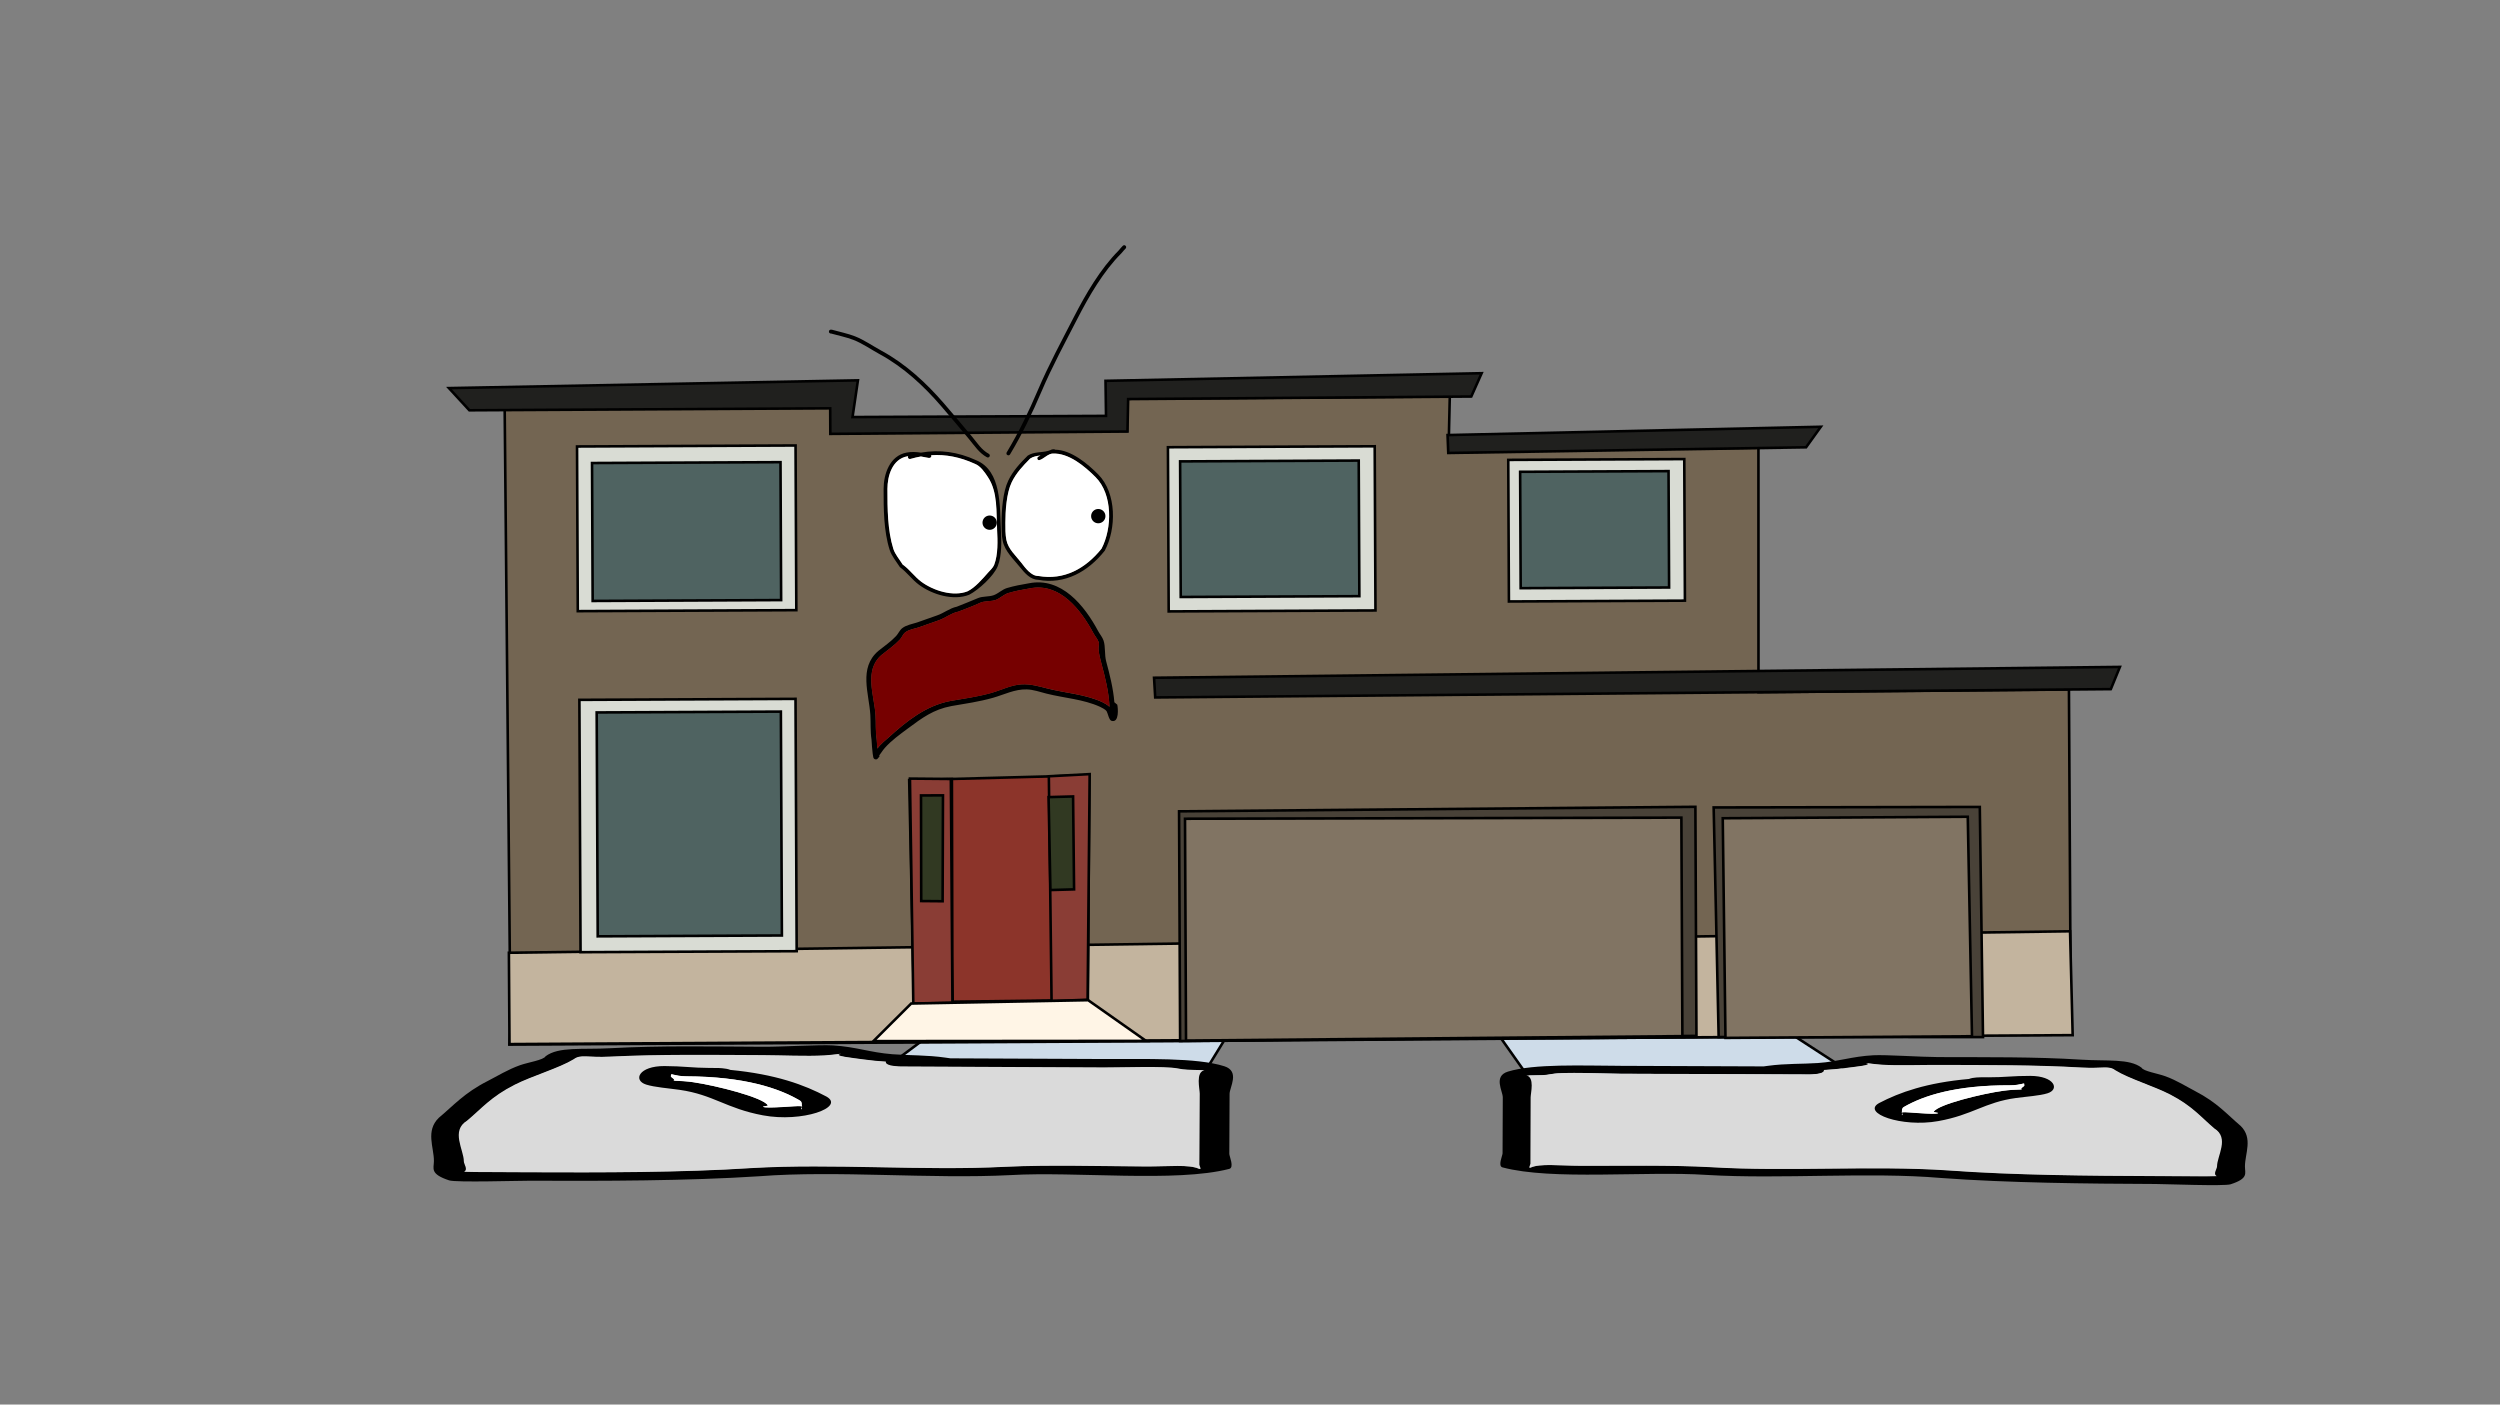 <svg version="1.1" xmlns="http://www.w3.org/2000/svg" xmlns:xlink="http://www.w3.org/1999/xlink" width="959.459" height="539.039" viewBox="0,0,959.459,539.039"><rect x="0" y="0" width="959.459" height="539.039" fill="#808080" stroke="none"/><g transform="translate(159.73,89.52)"><g data-paper-data="{&quot;isPaintingLayer&quot;:true}" fill-rule="nonzero" stroke-linejoin="miter" stroke-miterlimit="10" stroke-dasharray="" stroke-dashoffset="0" style="mix-blend-mode: normal"><g stroke-width="1"><path d="M181.773,319.106l86.084,-64.087l58.744,27.884l-22.595,36.757z" data-paper-data="{&quot;index&quot;:null}" fill="#cedce9" stroke="#000000" stroke-linecap="round"/><path d="M171.649,317.144c-3.677,-0.532 -12.43,-1.376 -8.589,-2.189c-2.099,0.257 -4.9,0.569 -6.39,0.65c-7.058,0.382 -16.199,-0.073 -23.48,-0.106c-19.974,-0.09 -39.365,-0.398 -58.704,0.557c-8.74,0.432 -11.135,-1.034 -13.828,0.989c-5.55,3.39 -15.977,6.391 -22.681,9.799c-9.087,4.619 -12.623,9.102 -18.202,13.749c-6.307,3.82 -1.217,11.231 -1.236,15.514c-0.005,1.146 1.75,3.195 0.061,4.032c1.675,0.05 3.293,0.096 4.323,0.101c6.848,0.031 13.697,0.062 20.545,0.093c27.242,0.123 58.894,0.1 85.343,-1.633c31.403,-1.834 65.416,1.154 97.071,-0.477c17.335,-0.811 36.224,-0.197 53.869,-0.111c8.952,0.044 16.621,-0.874 20.541,0.916c1.03,0.47 0.005,-1.097 0.007,-1.645c0.006,-1.371 0.012,-2.742 0.019,-4.113c0.035,-7.677 0.07,-15.354 0.104,-23.031c0.008,-1.815 -1.66,-8.316 1.855,-9.002c-0.659,-0.014 -1.404,-0.035 -1.814,-0.046c-3.632,-0.091 -5.661,-0.044 -8.493,-0.623c-4.916,-1.006 -21.52,-0.335 -28.191,-0.365c-25.926,-0.117 -51.852,-0.235 -77.778,-0.352c0,0 -5.87,-0.027 -5.863,-1.672c0,-0.068 0.01,-0.132 0.03,-0.194c-2.805,-0.179 -5.639,-0.423 -8.52,-0.84zM263.795,316.913c15.65,0.071 35.656,-0.62 46.329,2.764c6.116,1.939 2.051,8.049 2.039,10.616c-0.035,7.677 -0.07,15.354 -0.104,23.031c-0.004,0.877 1.998,5.234 -0.026,5.758c-20.446,5.285 -58.918,0.917 -83.863,2.379c-30.953,1.594 -66.576,-1.872 -96.526,0.445c-27.26,1.786 -60.093,1.846 -88.191,1.718c-4.03,-0.018 -28.205,0.728 -30.818,-0.14c-7.492,-2.487 -5.85,-4.526 -5.836,-7.429c0.024,-5.252 -3.27,-11.527 1.844,-16.552c5.718,-4.763 9.735,-9.549 18.841,-14.178c3.673,-1.867 7.643,-4.369 12.387,-6.049c3.104,-1.099 9.034,-1.977 9.78,-3.421c5.039,-3.787 14.109,-2.498 24.85,-3.089c19.121,-1.053 38.901,-0.646 58.704,-0.557c7.303,0.033 21.577,-0.844 26.728,-0.528c8.966,0.551 14.156,2.718 22.846,3.394c6.376,0.496 13.099,0.25 20.54,1.327c0.565,0.082 1.13,0.164 1.695,0.245c19.594,0.089 39.188,0.177 58.782,0.266z" data-paper-data="{&quot;index&quot;:null}" fill="#000000" stroke="none" stroke-linecap="butt"/><path d="M180.251,317.906c-0.019,0.062 -0.029,0.127 -0.029,0.194c-0.007,1.645 5.891,1.675 5.891,1.675c25.926,0.117 51.99,0.268 77.916,0.386c6.671,0.03 23.29,-0.633 28.206,0.373c2.832,0.58 4.866,0.535 8.497,0.626c0.41,0.01 1.156,0.032 1.815,0.046c-3.515,0.687 -1.829,7.203 -1.837,9.018c-0.035,7.677 -0.082,15.4 -0.117,23.077c-0.006,1.371 -0.022,2.748 -0.029,4.119c-0.002,0.548 1.018,2.118 -0.012,1.648c-3.92,-1.79 -11.597,-0.868 -20.548,-0.912c-17.645,-0.086 -36.588,-0.682 -53.923,0.129c-31.655,1.631 -65.979,-1.343 -97.382,0.491c-26.45,1.733 -58.23,1.727 -85.472,1.604c-6.848,-0.031 -13.709,-0.067 -20.557,-0.098c-1.03,-0.005 -2.65,-0.052 -4.325,-0.102c1.689,-0.836 -0.077,-2.891 -0.072,-4.037c0.019,-4.283 -5.098,-11.723 1.209,-15.543c5.579,-4.647 9.127,-9.162 18.214,-13.781c6.705,-3.408 17.176,-6.433 22.726,-9.823c2.692,-2.023 5.106,-0.564 13.846,-0.995c19.339,-0.955 38.856,-0.67 58.83,-0.579c7.28,0.033 16.504,0.485 23.562,0.103c1.49,-0.081 4.314,-0.393 6.413,-0.65c-3.841,0.813 4.946,1.658 8.623,2.19c2.882,0.417 5.749,0.663 8.555,0.843z" data-paper-data="{&quot;noHover&quot;:false,&quot;origItem&quot;:[&quot;Path&quot;,{&quot;applyMatrix&quot;:true,&quot;segments&quot;:[[[579.60736,595.76373],[0.95609,-0.20262],[0.00646,0.07548]],[[579.61718,596],[0,-0.08208],[0,2]],[[577.61718,598],[0,0],[-8.83333,0]],[[551.11718,598],[8.83333,0],[-2.27308,0]],[[541.51161,598.28885],[1.67648,-1.19621],[-0.96568,0.68904]],[[538.61718,599],[1.23739,-0.09027],[-0.13966,0.01019]],[[537.99901,599.04541],[0.22447,-0.0134],[1.19653,0.85421]],[[538.61718,610],[0,-2.20646],[0,9.33333]],[[538.61718,638],[0,-9.33333],[0,1.66667]],[[538.61718,643],[0,-1.66667],[0,0.66667]],[[538.61718,645],[-0.35177,0.56631],[1.33831,-2.15456]],[[545.61718,644],[-3.04994,0.00386],[6.01206,-0.00761]],[[563.97058,644.43107],[-5.90478,-1.08158],[10.78253,2.15651]],[[597.04254,645.54479],[-10.6965,-2.40266],[9.00888,2.25222]],[[626.11718,648],[-9.28168,0],[2.33333,0]],[[633.11718,648],[-2.33333,0],[0.35109,0]],[[634.59021,647.90091],[-0.5707,0.05184],[-0.57412,-1.02596]],[[634.61718,643],[0,1.39387],[0,-5.20707]],[[634.21982,624.13246],[2.14282,4.67827],[-1.8936,-5.6808]],[[628.03948,607.31672],[3.08887,5.66543],[-2.2791,-4.1802]],[[620.32688,595.27881],[1.8857,4.15235],[-0.91417,-2.47477]],[[615.61718,594],[2.9771,0.57275],[-6.58756,-1.26734]],[[595.61718,593],[6.8054,0],[-2.48058,0]],[[587.61718,593],[2.40395,0.50364],[-0.50743,-0.10631]],[[585.44122,592.1748],[0.71481,0.32365],[1.30749,1.01011]],[[582.51161,594.78885],[1.25365,-0.62682],[-0.98239,0.4912]]],&quot;closed&quot;:true}],&quot;index&quot;:null}" fill="#dadada" stroke="none" stroke-linecap="butt"/><path d="M97.933,323.565c-0.003,0.556 2.018,1.239 1.007,1.675c2.579,0.086 5.174,0.26 7.478,0.594c8.883,1.286 26.943,5.906 28.634,8.914c0.138,0.245 -2.376,0.274 -1.951,0.492c1.413,0.727 12.961,-0.473 14.288,-0.262c0.3,0.048 0.448,0.12 0.506,0.208c-0.061,-0.273 -0.116,-0.537 -0.115,-0.702c0.003,-0.583 0.088,-1.21 -0.84,-1.736c-7.883,-4.63 -20.778,-9.055 -43.137,-9.157c0,0 -2.639,-0.012 -4.376,-0.516c-0.58,-0.095 -1.03,-0.206 -1.332,-0.334c-0.079,0.313 -0.162,0.633 -0.163,0.823zM147.772,336.129c0.399,0.339 0.283,-0.221 0.153,-0.806c-0.029,0.254 -0.426,0.575 -0.153,0.806zM157.447,331.324c7.281,4.124 -9.32,10.027 -24.361,7.206c-14.192,-2.661 -18.978,-7.903 -31.932,-9.778c-4.376,-0.633 -9.622,-0.992 -12.889,-2.028c-5.177,-1.641 -2.854,-7.155 7.06,-7.111c7.138,0.032 10.652,0.697 17.297,0.727l2.935,0.013c0,0 3.369,0.015 4.999,0.738c17.381,1.669 28.52,5.761 36.89,10.232z" data-paper-data="{&quot;index&quot;:null}" fill="#000000" stroke="none" stroke-linecap="butt"/><path d="M97.878,322.685c0.302,0.129 0.752,0.239 1.332,0.334c1.737,0.504 4.387,0.512 4.387,0.512c22.359,0.101 35.719,4.626 43.602,9.255c0.928,0.525 0.817,1.164 0.814,1.747c-0.001,0.166 0.044,0.433 0.104,0.706c-0.059,-0.088 -0.204,-0.161 -0.505,-0.209c-1.327,-0.21 -12.975,1.01 -14.388,0.283c-0.425,-0.218 1.811,-0.393 1.673,-0.638c-1.691,-3.008 -19.839,-7.606 -28.722,-8.891c-2.304,-0.334 -4.913,-0.501 -7.493,-0.587c1.011,-0.436 -0.986,-1.129 -0.983,-1.685c0.001,-0.191 0.097,-0.514 0.176,-0.828z" data-paper-data="{&quot;noHover&quot;:false,&quot;origItem&quot;:[&quot;Path&quot;,{&quot;applyMatrix&quot;:true,&quot;segments&quot;:[[[607.563,601.99816],[0.02649,0.38155],[-0.10299,0.15484]],[[607.10872,602.39727],[0.1976,-0.11227],[-0.59254,0.60273]],[[605.61718,603],[0,0],[-7.618,0]],[[590.90604,613.89443],[2.69308,-5.58508],[-0.31682,0.63364]],[[590.61718,616],[0,-0.70843],[0,0.20156]],[[590.57685,616.85325],[0.02106,-0.33136],[0.02013,-0.10671]],[[590.74964,616.60263],[-0.10238,0.05628],[0.45234,-0.24865]],[[595.61718,617],[-0.48256,0.87548],[0.14503,-0.26312]],[[594.95308,616.3906],[-0.04725,0.29671],[0.58086,-3.64773]],[[604.72276,605.71115],[-3.02833,1.51416],[0.78545,-0.39273]],[[607.27135,605.03032],[-0.87898,0.0905],[-0.34365,-0.53523]],[[607.61718,603],[0,0.6759],[0,-0.23192]]],&quot;closed&quot;:true}],&quot;index&quot;:null}" fill="#ffffff" stroke="none" stroke-linecap="butt"/></g><g stroke-width="1"><path d="M434.17,334.175l-24.914,-35.227l56.827,-31.607l90.03,58.414z" data-paper-data="{&quot;index&quot;:null}" fill="#cedce9" stroke="#000000" stroke-linecap="round"/><path d="M548.275,320.477c-2.693,0.366 -5.34,0.572 -7.96,0.717c0.018,0.058 0.026,0.118 0.026,0.181c-0.006,1.536 -5.486,1.514 -5.486,1.514c-24.201,-0.096 -48.402,-0.192 -72.603,-0.288c-6.228,-0.025 -21.721,-0.783 -26.317,0.117c-2.648,0.519 -4.542,0.459 -7.932,0.515c-0.383,0.006 -1.079,0.02 -1.694,0.028c3.276,0.669 1.667,6.724 1.66,8.418c-0.028,7.166 -0.057,14.332 -0.085,21.499c-0.005,1.28 -0.01,2.559 -0.015,3.839c-0.002,0.512 -0.972,1.967 -0.006,1.536c3.673,-1.64 10.825,-0.722 19.181,-0.692c16.471,0.06 34.108,-0.364 50.282,0.531c29.534,1.773 61.306,-0.746 90.604,1.215c24.675,1.827 54.22,2.1 79.649,2.201c6.393,0.025 12.785,0.051 19.178,0.076c0.962,0.004 2.472,-0.027 4.036,-0.06c-1.57,-0.794 0.085,-2.692 0.089,-3.763c0.016,-3.998 4.825,-10.876 -1.031,-14.491c-5.171,-4.382 -8.436,-8.595 -16.881,-12.978c-6.231,-3.234 -15.94,-6.118 -21.094,-9.327c-2.497,-1.91 -4.745,-0.561 -12.899,-1.033c-18.044,-1.045 -36.146,-0.911 -54.791,-0.985c-6.796,-0.027 -15.333,0.326 -21.918,-0.087c-1.39,-0.087 -4.002,-0.401 -5.959,-0.657c3.579,0.79 -4.598,1.508 -8.034,1.975zM462.266,319.53c18.29,0.073 36.581,0.145 54.871,0.218c0.528,-0.072 1.056,-0.144 1.584,-0.216c6.954,-0.946 13.227,-0.663 19.183,-1.076c8.116,-0.562 12.978,-2.543 21.351,-2.986c4.81,-0.254 18.127,0.678 24.944,0.705c18.485,0.073 36.952,-0.149 54.791,0.985c10.022,0.638 18.498,-0.494 23.171,3.081c0.686,1.354 6.213,2.22 9.102,3.271c4.415,1.606 8.101,3.973 11.515,5.745c8.463,4.393 12.175,8.892 17.474,13.383c4.733,4.731 1.609,10.562 1.59,15.464c-0.011,2.71 1.506,4.626 -5.507,6.889c-2.445,0.789 -25.005,-0.099 -28.767,-0.114c-26.229,-0.104 -56.875,-0.42 -82.306,-2.304c-27.937,-2.4 -61.216,0.553 -90.096,-1.181c-23.272,-1.562 -59.218,2.21 -78.26,-2.886c-1.885,-0.504 0.018,-4.556 0.021,-5.375c0.028,-7.166 0.057,-14.332 0.085,-21.499c0.01,-2.396 -3.736,-8.131 1.988,-9.893c9.989,-3.074 28.657,-2.271 43.266,-2.213z" data-paper-data="{&quot;index&quot;:null}" fill="#000000" stroke="none" stroke-linecap="butt"/><path d="M540.24,321.12c2.62,-0.145 5.299,-0.352 7.992,-0.719c3.437,-0.468 11.646,-1.186 8.067,-1.976c1.957,0.256 4.591,0.57 5.981,0.657c6.585,0.413 15.198,0.064 21.994,0.091c18.645,0.074 36.864,-0.037 54.909,1.007c8.155,0.472 10.419,-0.871 12.916,1.039c5.154,3.209 14.903,6.115 21.135,9.35c8.445,4.384 11.722,8.625 16.892,13.008c5.857,3.615 1.021,10.519 1.005,14.517c-0.004,1.07 -1.669,2.974 -0.099,3.768c-1.564,0.034 -3.076,0.065 -4.038,0.061c-6.393,-0.025 -12.797,-0.046 -19.189,-0.071c-25.429,-0.101 -55.094,-0.348 -79.769,-2.175c-29.298,-1.961 -61.36,0.542 -90.895,-1.231c-16.174,-0.895 -33.86,-0.489 -50.332,-0.548c-8.356,-0.03 -15.514,-0.951 -19.188,0.688c-0.965,0.431 -0,-1.026 0.002,-1.538c0.005,-1.28 0.001,-2.566 0.006,-3.845c0.028,-7.166 0.046,-14.375 0.074,-21.541c0.007,-1.694 1.632,-7.763 -1.643,-8.432c0.615,-0.008 1.312,-0.022 1.694,-0.029c3.39,-0.056 5.289,0.001 7.936,-0.517c4.597,-0.9 20.104,-0.149 26.331,-0.124c24.201,0.096 48.531,0.162 72.732,0.258c0,0 5.506,0.019 5.512,-1.516c0,-0.063 -0.008,-0.124 -0.026,-0.182z" data-paper-data="{&quot;noHover&quot;:false,&quot;origItem&quot;:[&quot;Path&quot;,{&quot;applyMatrix&quot;:true,&quot;segments&quot;:[[[579.60736,595.76373],[0.95609,-0.20262],[0.00646,0.07548]],[[579.61718,596],[0,-0.08208],[0,2]],[[577.61718,598],[0,0],[-8.83333,0]],[[551.11718,598],[8.83333,0],[-2.27308,0]],[[541.51161,598.28885],[1.67648,-1.19621],[-0.96568,0.68904]],[[538.61718,599],[1.23739,-0.09027],[-0.13966,0.01019]],[[537.99901,599.04541],[0.22447,-0.0134],[1.19653,0.85421]],[[538.61718,610],[0,-2.20646],[0,9.33333]],[[538.61718,638],[0,-9.33333],[0,1.66667]],[[538.61718,643],[0,-1.66667],[0,0.66667]],[[538.61718,645],[-0.35177,0.56631],[1.33831,-2.15456]],[[545.61718,644],[-3.04994,0.00386],[6.01206,-0.00761]],[[563.97058,644.43107],[-5.90478,-1.08158],[10.78253,2.15651]],[[597.04254,645.54479],[-10.6965,-2.40266],[9.00888,2.25222]],[[626.11718,648],[-9.28168,0],[2.33333,0]],[[633.11718,648],[-2.33333,0],[0.35109,0]],[[634.59021,647.90091],[-0.5707,0.05184],[-0.57412,-1.02596]],[[634.61718,643],[0,1.39387],[0,-5.20707]],[[634.21982,624.13246],[2.14282,4.67827],[-1.8936,-5.6808]],[[628.03948,607.31672],[3.08887,5.66543],[-2.2791,-4.1802]],[[620.32688,595.27881],[1.8857,4.15235],[-0.91417,-2.47477]],[[615.61718,594],[2.9771,0.57275],[-6.58756,-1.26734]],[[595.61718,593],[6.8054,0],[-2.48058,0]],[[587.61718,593],[2.40395,0.50364],[-0.50743,-0.10631]],[[585.44122,592.1748],[0.71481,0.32365],[1.30749,1.01011]],[[582.51161,594.78885],[1.25365,-0.62682],[-0.98239,0.4912]]],&quot;closed&quot;:true}],&quot;index&quot;:null}" fill="#dadada" stroke="none" stroke-linecap="butt"/><path d="M617.033,327.055c0.001,-0.178 -0.074,-0.477 -0.145,-0.77c-0.283,0.118 -0.704,0.217 -1.246,0.301c-1.625,0.456 -4.088,0.447 -4.088,0.447c-20.871,-0.083 -32.942,3.946 -40.338,8.205c-0.87,0.483 -0.796,1.07 -0.798,1.614c-0.001,0.155 -0.054,0.401 -0.113,0.655c0.056,-0.082 0.194,-0.148 0.474,-0.191c1.24,-0.186 12.01,1.025 13.334,0.358c0.398,-0.2 -1.948,-0.248 -1.818,-0.475c1.603,-2.794 18.497,-6.964 26.799,-8.093c2.153,-0.293 4.576,-0.435 6.984,-0.495c-0.94,-0.415 0.952,-1.036 0.954,-1.555zM570.275,337.633c-0.126,0.545 -0.239,1.067 0.136,0.754c0.256,-0.214 -0.111,-0.517 -0.136,-0.754zM561.419,333.826c7.848,-4.106 18.278,-7.837 34.515,-9.258c1.527,-0.662 4.672,-0.649 4.672,-0.649l2.74,0.011c6.204,0.025 9.488,-0.568 16.152,-0.542c9.254,0.037 11.379,5.202 6.534,6.693c-3.057,0.941 -7.957,1.234 -12.047,1.791c-12.107,1.647 -16.615,6.502 -29.883,8.873c-14.062,2.514 -29.51,-3.128 -22.682,-6.919z" data-paper-data="{&quot;index&quot;:null}" fill="#000000" stroke="none" stroke-linecap="butt"/><path d="M617.091,326.235c0.072,0.293 0.159,0.596 0.158,0.774c-0.002,0.519 -1.871,1.15 -0.931,1.565c-2.408,0.06 -4.845,0.196 -6.998,0.489c-8.302,1.13 -25.278,5.277 -26.88,8.072c-0.13,0.227 1.955,0.409 1.557,0.609c-1.325,0.667 -12.188,-0.565 -13.428,-0.379c-0.281,0.042 -0.417,0.109 -0.473,0.191c0.059,-0.254 0.102,-0.504 0.103,-0.658c0.002,-0.544 -0.096,-1.141 0.774,-1.624c7.395,-4.259 19.902,-8.376 40.773,-8.293c0,0 2.474,0.013 4.099,-0.443c0.542,-0.084 0.963,-0.184 1.246,-0.301z" data-paper-data="{&quot;noHover&quot;:false,&quot;origItem&quot;:[&quot;Path&quot;,{&quot;applyMatrix&quot;:true,&quot;segments&quot;:[[[607.563,601.99816],[0.02649,0.38155],[-0.10299,0.15484]],[[607.10872,602.39727],[0.1976,-0.11227],[-0.59254,0.60273]],[[605.61718,603],[0,0],[-7.618,0]],[[590.90604,613.89443],[2.69308,-5.58508],[-0.31682,0.63364]],[[590.61718,616],[0,-0.70843],[0,0.20156]],[[590.57685,616.85325],[0.02106,-0.33136],[0.02013,-0.10671]],[[590.74964,616.60263],[-0.10238,0.05628],[0.45234,-0.24865]],[[595.61718,617],[-0.48256,0.87548],[0.14503,-0.26312]],[[594.95308,616.3906],[-0.04725,0.29671],[0.58086,-3.64773]],[[604.72276,605.71115],[-3.02833,1.51416],[0.78545,-0.39273]],[[607.27135,605.03032],[-0.87898,0.0905],[-0.34365,-0.53523]],[[607.61718,603],[0,0.6759],[0,-0.23192]]],&quot;closed&quot;:true}],&quot;index&quot;:null}" fill="#ffffff" stroke="none" stroke-linecap="butt"/></g><path d="M-159.73,449.52v-539.039h959.459v539.039z" fill="none" stroke="#f00000" stroke-width="0" stroke-linecap="butt"/><g stroke="#000000" stroke-width="1"><path d="M33.959,67.504l125.303,-0.574l-0.118,8.648l113.672,0.265l-0.182,-12.325l124.043,-0.883l-0.49,21.035l118.941,-1.37l0.018,93.824l119.149,-1.061l0.744,132.451l-346.82,2.552l-252.451,1.294l0.416,-6.738z" fill="#736552" stroke-linecap="round"/><path d="M35.573,276.133l599.148,-8.244l1.008,39.862l-599.926,3.436z" fill="#c3b49e" stroke-linecap="round"/><path d="M293.178,310.008l-0.404,-88.152l198.158,-1.733l0.403,87.911z" fill="#494238" stroke-linecap="round"/><path d="M485.555,224.272l0.384,83.856l-190.494,1.698l-0.39,-85.128z" fill="#817463" stroke-linecap="round"/><path d="M499.86,308.476l-1.916,-88.111l102.141,-0.193l1.23,88.321z" fill="#494238" stroke-linecap="round"/><path d="M502.473,308.809l-1.039,-84.3l94.028,-0.568l1.623,84.228z" fill="#817463" stroke-linecap="round"/><path d="M283.619,178.148l-0.447,-7.559l370.679,-4.156l-3.485,8.522z" fill="#20201e" stroke-linecap="round"/><path d="M395.815,77.452l143.251,-3.185l-5.661,7.882l-137.318,2.175z" fill="#20201e" stroke-linecap="round"/><path d="M419.365,141.312l-0.249,-54.336l67.549,-0.31l0.249,54.336z" fill="#d9dcd4" stroke-linecap="butt"/><path d="M423.881,136.212l-0.205,-44.663l56.957,-0.261l0.205,44.663z" fill="#4f6361" stroke-linecap="butt"/><path d="M288.794,145.126l-0.289,-63.01l79.356,-0.364l0.289,63.01z" fill="#d9dcd4" stroke-linecap="butt"/><path d="M293.416,139.593l-0.238,-52.04l68.549,-0.314l0.238,52.04z" fill="#4f6361" stroke-linecap="butt"/><path d="M62.014,145.03l-0.29,-63.199l83.869,-0.384l0.29,63.199z" fill="#d9dcd4" stroke-linecap="butt"/><path d="M67.724,141.113l-0.243,-52.931l72.331,-0.331l0.243,52.931z" fill="#4f6361" stroke-linecap="butt"/><path d="M63.073,275.911l-0.444,-96.838l82.95,-0.38l0.444,96.838z" fill="#d9dcd4" stroke-linecap="butt"/><path d="M69.665,269.828l-0.394,-85.922l70.683,-0.324l0.394,85.922z" fill="#4f6361" stroke-linecap="butt"/><path d="M190.985,293.374l-1.788,-83.511l69.163,-1.83l-0.578,86.224l-66.79,0.846z" fill="#8c342a" stroke-linecap="round"/><path d="M205.802,295.522l-0.612,-86.299l0.719,86.137l-15.13,0.285l-1.287,-86.35l16.105,0.142z" fill="#8a3d35" stroke-linecap="round"/><path d="M243.843,294.699l-1.044,-86.297l15.668,-0.828l-0.792,86.576z" fill="#8a3d35" stroke-linecap="round"/><path d="M202.029,256.36l-8.214,-0.07l-0.078,-40.53l8.43,-0.039z" fill="#313922" stroke-linecap="round"/><path d="M242.7,216.4l9.402,-0.259l0.38,35.665l-9.078,0.258z" fill="#313922" stroke-linecap="round"/><path d="M272.975,76.094l-114.044,0.9l-0.045,-9.81l-138.477,0.76l-7.837,-8.517l156.956,-2.983l-2.074,14.097l97.286,-0.446l-0.187,-13.457l144.347,-2.925l-3.984,8.948l-131.684,0.981z" fill="#20201e" stroke-linecap="round"/><path d="M257.89,294.332l22.197,15.619l-104.61,0.091l14.49,-14.428z" fill="#fff5e6" stroke-linecap="round"/></g><path d="M245.219,83.062c6.234,0.117 12.429,5.384 16.506,9.461c7.165,7.215 7.026,20.901 2.522,29.328c-6.359,7.973 -15.224,13.068 -25.616,11.135c-2.921,-0.044 -5.146,-2.643 -6.855,-4.773c-2.447,-3.048 -5.845,-6.139 -6.682,-10.123c-0.481,-2.289 -0.438,-4.709 -0.438,-7.035c0,-4.706 0.487,-11.759 2.564,-16.104c1.803,-3.773 4.543,-6.701 7.472,-9.606c2.413,-1.582 5.277,-1.087 7.922,-1.847c0.28,-0.13 0.572,-0.236 0.881,-0.308c0.16,-0.067 0.318,-0.14 0.476,-0.22l0.751,-0.079c0,0 0.28,0 0.498,0.171zM239.603,85.328c-1.428,0.155 -2.807,0.392 -3.96,1.178c-2.761,2.788 -5.332,5.501 -7.066,9.085c-2.001,4.136 -2.421,10.982 -2.421,15.464c0,2.206 -0.048,4.5 0.393,6.672c0.706,3.477 3.617,5.978 5.68,8.652c1.532,1.986 3.786,5.162 6.536,5.112c9.904,1.766 18.118,-2.855 24.228,-10.464c4.086,-7.799 4.385,-20.783 -2.329,-27.444c-4.119,-4.119 -10.26,-9.359 -16.52,-8.984c-0.092,0.005 -0.183,0.016 -0.273,0.031c-0.235,0.081 -0.474,0.15 -0.716,0.21c-1.293,0.531 -2.507,1.772 -3.804,2.211c0,0 -0.712,0.237 -0.949,-0.474c-0.237,-0.712 0.474,-0.949 0.474,-0.949c0.253,-0.083 0.494,-0.185 0.727,-0.302z" fill="#000000" stroke="none" stroke-width="0.5" stroke-linecap="butt"/><path d="M238.891,85.677c0,0 -0.71,0.237 -0.473,0.948c0.237,0.712 0.917,0.38 0.917,0.38c1.298,-0.439 2.52,-1.682 3.813,-2.213c0.242,-0.06 0.483,-0.129 0.718,-0.211c0.091,-0.015 0.182,-0.026 0.274,-0.031c6.26,-0.375 12.44,4.88 16.559,8.999c6.714,6.661 6.42,19.711 2.333,27.51c-6.11,7.609 -14.379,12.248 -24.283,10.482c-2.75,0.05 -5.019,-3.134 -6.551,-5.12c-2.063,-2.674 -4.989,-5.193 -5.695,-8.67c-0.441,-2.173 -0.398,-4.482 -0.398,-6.687c0,-4.483 0.429,-11.365 2.43,-15.501c1.734,-3.585 4.324,-6.313 7.085,-9.101c1.153,-0.786 2.54,-1.026 3.968,-1.181c-0.233,0.116 -0.446,0.315 -0.698,0.397z" data-paper-data="{&quot;noHover&quot;:false,&quot;origItem&quot;:[&quot;Path&quot;,{&quot;applyMatrix&quot;:true,&quot;segments&quot;:[[[239.60312,85.32788],[-0.23307,0.11628],[-1.42771,0.15528]],[[235.64299,86.50567],[1.1532,-0.78609],[-2.76094,2.78815]],[[228.57705,95.59103],[1.73427,-3.58451],[-2.00111,4.13603]],[[226.15633,111.05547],[0,-4.48256],[0,2.20563]],[[226.54947,117.72781],[-0.44118,-2.17274],[0.70602,3.47703]],[[232.22976,126.38016],[-2.06311,-2.67418],[1.532,1.98576]],[[238.76548,131.4923],[-2.75013,0.05018],[9.90365,1.76582]],[[262.99328,121.02809],[-6.10957,7.60938],[4.0862,-7.79905]],[[260.66442,93.58398],[6.71383,6.66121],[-4.11887,-4.11887]],[[244.14444,84.59986],[6.25991,-0.37534],[-0.09164,0.00549]],[[243.87115,84.63105],[0.09057,-0.01514],[-0.23503,0.08116]],[[243.15513,84.84142],[0.242,-0.05991],[-1.29343,0.53092]],[[239.35067,87.05255],[1.29765,-0.43933],[0,0]],[[238.40199,86.57821],[0.23717,0.71151],[-0.23717,-0.71151]],[[238.87633,85.62952],[0,0],[0.25261,-0.08267]]],&quot;closed&quot;:true}]}" fill="#ffffff" stroke="none" stroke-width="0.5" stroke-linecap="butt"/><path d="M193.711,84.191c7.26,-1.244 14.093,-0.313 21.19,2.914c9.865,4.053 9.04,17.987 9.493,26.58c0.229,4.359 0.426,9.876 -1.191,14.037c-1.482,3.811 -7.467,9.23 -10.988,11.017c-6.024,2.403 -14.127,-0.053 -19.22,-3.807c-2.696,-1.988 -4.65,-4.821 -7.361,-6.789c-1.307,-2.052 -3.173,-4.273 -3.92,-6.603c-2.324,-7.255 -2.332,-15.87 -2.332,-23.407c0,-5.671 2.308,-12.774 8.896,-13.978c1.839,-0.336 3.641,-0.23 5.434,0.036zM188.788,85.589c-0.063,0.01 -0.125,0.02 -0.188,0.031c-5.894,1.022 -7.719,7.571 -7.719,12.513c0,7.411 0.026,15.809 2.262,22.954c0.665,2.123 2.429,4.138 3.583,6.029c2.659,1.866 4.522,4.648 7.126,6.585c4.607,3.428 12.255,5.873 17.748,3.67c2.923,-1.435 5.724,-4.773 7.888,-7.208c0.758,-0.852 1.886,-1.857 2.307,-2.959c1.524,-3.984 1.321,-9.27 1.101,-13.44c-0.353,-6.702 0.361,-14.346 -3.512,-20.151c-1.315,-1.971 -2.791,-4.246 -5.072,-5.128c-5.609,-2.548 -11.031,-3.631 -16.656,-3.268c0.03,0.082 0.047,0.179 0.047,0.294c0,0.75 -0.75,0.75 -0.75,0.75l-0.355,-0.015c-0.968,-0.194 -1.93,-0.392 -2.894,-0.543c-1.324,0.238 -2.663,0.553 -4.022,0.944c0,0 -0.721,0.206 -0.927,-0.515c-0.066,-0.23 -0.037,-0.408 0.032,-0.543z" fill="#000000" stroke="none" stroke-width="0.5" stroke-linecap="butt"/><path d="M188.733,86.087c0.206,0.721 0.928,0.515 0.928,0.515c1.359,-0.391 2.705,-0.709 4.029,-0.947c0.964,0.151 1.931,0.349 2.899,0.542l0.355,0.014c0,0 0.752,-0 0.752,-0.75c0,-0.115 -0.017,-0.212 -0.047,-0.294c5.624,-0.363 11.079,0.725 16.687,3.273c2.281,0.882 3.768,3.165 5.083,5.136c3.873,5.805 3.174,13.49 3.527,20.192c0.22,4.17 0.412,9.481 -1.111,13.466c-0.421,1.102 -1.554,2.112 -2.312,2.964c-2.164,2.435 -4.982,5.784 -7.905,7.219c-5.493,2.204 -13.176,-0.242 -17.783,-3.669c-2.604,-1.937 -4.484,-4.731 -7.144,-6.597c-1.154,-1.891 -2.928,-3.919 -3.592,-6.042c-2.237,-7.144 -2.26,-15.592 -2.26,-23.003c0,-4.943 1.844,-11.508 7.738,-12.531c0.063,-0.011 0.171,0.068 0.233,0.058c-0.07,0.135 -0.144,0.224 -0.078,0.454z" data-paper-data="{&quot;noHover&quot;:false,&quot;origItem&quot;:[&quot;Path&quot;,{&quot;applyMatrix&quot;:true,&quot;segments&quot;:[[[188.78827,85.58859],[-0.06954,0.13527],[-0.06263,0.0098]],[[188.60021,85.61961],[0.06275,-0.01089],[-5.89391,1.02249]],[[180.88115,98.13283],[0,-4.94269],[0,7.41086]],[[183.14342,121.08637],[-2.23666,-7.14438],[0.66461,2.12292]],[[186.72596,127.1154],[-1.15379,-1.89099],[2.65921,1.86613]],[[193.85165,133.70072],[-2.60385,-1.93745],[4.60666,3.42768]],[[211.59961,137.37025],[-5.49302,2.20381],[2.92294,-1.43498]],[[219.48786,130.16221],[-2.16429,2.43497],[0.75771,-0.85248]],[[221.79494,127.2034],[-0.42138,1.10183],[1.52381,-3.98448]],[[222.89588,113.76365],[0.22,4.16952],[-0.35271,-6.70158]],[[219.38382,93.61261],[3.8726,5.80481],[-1.3152,-1.97141]],[[214.31222,88.48458],[2.28091,0.88245],[-5.60878,-2.54813]],[[197.65647,85.21654],[5.62437,-0.36305],[0.02963,0.08221]],[[197.70358,85.5103],[0,-0.11451],[0,0.75]],[196.95358,86.2603],[[196.59881,86.24573],[0,0],[-0.96754,-0.19353]],[[193.70512,85.70235],[0.96417,0.15129],[-1.3236,0.23822]],[[189.68299,86.64681],[1.3594,-0.39134],[0,0]],[[188.7558,86.13171],[0.20604,0.72114],[-0.06576,-0.23016]]],&quot;closed&quot;:true}]}" fill="#ffffff" stroke="none" stroke-width="0.5" stroke-linecap="butt"/><path d="M259.021,108.563c0,-1.519 1.231,-2.75 2.75,-2.75c1.519,0 2.75,1.231 2.75,2.75c0,1.519 -1.231,2.75 -2.75,2.75c-1.519,0 -2.75,-1.231 -2.75,-2.75z" fill="#000000" stroke="none" stroke-width="0.5" stroke-linecap="butt"/><path d="M217.338,111.072c0,-1.519 1.231,-2.75 2.75,-2.75c1.519,0 2.75,1.231 2.75,2.75c0,1.519 -1.231,2.75 -2.75,2.75c-1.519,0 -2.75,-1.231 -2.75,-2.75z" fill="#000000" stroke="none" stroke-width="0.5" stroke-linecap="butt"/><path d="M158.407,37.69c0.053,-0.748 0.801,-0.695 0.801,-0.695l0.429,0.047c2.869,0.82 5.952,1.418 8.732,2.499c3.52,1.369 6.917,3.758 10.238,5.565c9.278,5.048 17.176,12.349 24.064,20.335c3.596,4.171 7.128,8.385 10.651,12.617c2.049,2.461 3.624,5.062 6.42,6.587c0,0 0.658,0.359 0.299,1.018c-0.359,0.658 -1.018,0.299 -1.018,0.299c-2.994,-1.633 -4.676,-4.327 -6.854,-6.944c-3.518,-4.226 -7.044,-8.433 -10.635,-12.597c-6.765,-7.85 -14.528,-15.037 -23.645,-19.997c-3.268,-1.778 -6.624,-4.156 -10.089,-5.494c-2.731,-1.055 -5.759,-1.641 -8.576,-2.446l-0.124,0.007c0,0 -0.748,-0.053 -0.695,-0.801z" fill="#000000" stroke="none" stroke-width="0.5" stroke-linecap="butt"/><path d="M272.234,4.798c0.546,0.514 0.033,1.06 0.033,1.06l-0.653,0.694c-0.328,0.383 -0.655,0.766 -0.983,1.149c-6.893,6.865 -12.457,16.505 -16.874,25.105c-4.727,9.205 -9.681,18.344 -13.74,27.871c-3.601,8.454 -7.37,16.3 -12.099,24.182c0,0 -0.386,0.643 -1.029,0.257c-0.643,-0.386 -0.257,-1.029 -0.257,-1.029c4.695,-7.825 8.43,-15.605 12.006,-23.998c4.072,-9.56 9.042,-18.731 13.785,-27.968c4.486,-8.737 10.132,-18.437 17.107,-25.438c0.322,-0.377 0.645,-0.754 0.967,-1.132l0.676,-0.72c0,0 0.514,-0.546 1.06,-0.033z" fill="#000000" stroke="none" stroke-width="0.5" stroke-linecap="butt"/><path d="M266.058,181.725c-0.255,-5.736 -1.709,-11.424 -3.188,-16.93c-0.455,-1.693 -0.906,-3.467 -1.025,-5.223c-0.061,-0.897 0.345,-1.853 0.037,-2.697c-0.432,-1.186 -1.328,-2.15 -1.925,-3.262c-4.829,-9.018 -12.905,-19.622 -24.475,-17.302c-2.635,0.439 -5.589,0.998 -8.156,1.759c-1.75,0.519 -3.202,2.033 -4.861,2.663c-1.798,0.684 -4.344,0.312 -6.012,1.105c-2.713,1.29 -5.543,2.285 -8.411,3.405c-2.722,0.532 -4.971,2.473 -7.599,3.354c-2.544,0.853 -5.085,1.844 -7.609,2.685c-1.634,0.544 -3.626,0.765 -5.083,1.868c-0.998,0.756 -1.265,1.887 -2.089,2.775c-2.01,2.167 -4.731,4.07 -7.046,5.922c-6.842,5.822 -2.822,15.514 -2.329,22.877c0.213,3.177 -0.049,6.211 0.446,9.384c0.078,1.231 0.152,2.448 0.264,3.667c1.153,-1.716 3.651,-3.676 4.417,-4.372c6.916,-6.28 14.302,-12.135 23.602,-13.906c5.253,-0.904 10.681,-1.671 15.81,-3.137c3.818,-1.092 7.479,-3.007 11.485,-3.236c3.51,-0.2 6.729,0.775 10.102,1.626c6.875,1.737 14.432,2.186 20.928,5.202c0.755,0.351 1.838,0.978 2.715,1.773zM267.952,180.007l1.11,0.913c0.263,1.128 0.866,7.139 -2.236,6.198c-0.96,-0.291 -1.396,-2.958 -1.867,-3.713c-0.365,-0.585 -1.88,-1.374 -2.486,-1.652c-6.38,-2.925 -13.809,-3.363 -20.55,-5.065c-2.441,-0.617 -5.068,-1.554 -7.587,-1.624c-4.627,-0.128 -8.604,1.974 -12.96,3.218c-5.194,1.483 -10.685,2.268 -16.003,3.182c-6.907,1.316 -11.168,4.506 -16.724,8.63c-3.004,2.229 -6.284,4.583 -8.773,7.399c-0.98,1.109 -1.464,2.058 -2.213,2.98l0.22,0.165l-0.665,0.886c-0.182,0.248 -0.476,0.409 -0.807,0.409c-0.502,0 -0.917,-0.37 -0.989,-0.852l-0.221,-1.327l0.006,-0.001l-0.009,-0.019c-0.226,-1.806 -0.34,-3.593 -0.452,-5.41c-0.499,-3.188 -0.262,-6.233 -0.45,-9.425c-0.488,-8.308 -4.576,-18.019 3.045,-24.593c2.238,-1.789 4.9,-3.625 6.837,-5.722c0.876,-0.948 1.366,-2.261 2.389,-3.047c1.617,-1.242 3.843,-1.556 5.67,-2.165c2.525,-0.842 5.062,-1.84 7.612,-2.686c2.653,-0.88 4.875,-2.801 7.628,-3.363c2.765,-1.097 5.494,-2.184 8.159,-3.312c1.834,-0.776 4.18,-0.418 6.079,-1.134c1.699,-0.64 3.194,-2.166 4.991,-2.711c2.625,-0.795 5.717,-1.374 8.414,-1.824c12.508,-2.496 21.336,8.51 26.598,18.324c0.662,1.237 1.636,2.326 2.084,3.655c0.776,2.301 0.327,5.457 0.997,7.953c1.376,5.124 2.718,10.402 3.151,15.731z" fill="#000000" stroke="none" stroke-width="0.5" stroke-linecap="butt"/><path d="M263.295,179.937c-6.496,-3.016 -13.959,-3.434 -20.833,-5.171c-3.373,-0.851 -6.595,-1.82 -10.104,-1.62c-4.006,0.229 -7.708,2.171 -11.527,3.263c-5.13,1.466 -10.598,2.215 -15.851,3.119c-9.3,1.771 -16.607,7.566 -23.522,13.846c-0.766,0.695 -3.346,2.713 -4.499,4.429c-0.112,-1.219 -0.188,-2.438 -0.266,-3.669c-0.494,-3.173 -0.237,-6.215 -0.45,-9.392c-0.493,-7.362 -4.517,-17.079 2.325,-22.901c2.314,-1.852 5.038,-3.764 7.048,-5.931c0.824,-0.888 1.093,-2.024 2.09,-2.779c1.456,-1.103 3.452,-1.329 5.085,-1.873c2.523,-0.841 5.072,-1.842 7.616,-2.694c2.628,-0.881 4.889,-2.832 7.611,-3.364c2.868,-1.12 5.715,-2.121 8.428,-3.411c1.668,-0.793 4.226,-0.422 6.024,-1.106c1.659,-0.631 3.119,-2.143 4.869,-2.662c2.567,-0.761 5.532,-1.316 8.166,-1.755c11.57,-2.32 19.671,8.313 24.5,17.331c0.597,1.113 1.494,2.08 1.926,3.266c0.308,0.845 -0.097,1.803 -0.036,2.7c0.119,1.756 0.571,3.536 1.026,5.229c1.479,5.506 2.931,11.211 3.186,16.948c-0.877,-0.794 -2.055,-1.452 -2.81,-1.803z" data-paper-data="{&quot;noHover&quot;:false,&quot;origItem&quot;:[&quot;Path&quot;,{&quot;applyMatrix&quot;:true,&quot;segments&quot;:[[[266.05772,181.72464],[-0.87665,-0.79442],[-0.25491,-5.73644]],[[262.86962,164.79485],[1.479,5.50627],[-0.45482,-1.6933]],[[261.84461,159.57189],[0.11907,1.75554],[-0.06085,-0.89714]],[[261.88143,156.87456],[0.30796,0.84482],[-0.43241,-1.18622]],[[259.95661,153.61235],[0.59665,1.11271],[-4.82946,-9.01761]],[[235.48154,136.31066],[11.57042,-2.31985],[-2.63475,0.43913]],[[227.32568,138.06934],[2.56663,-0.76065],[-1.74968,0.51854]],[[222.4648,140.73256],[1.65891,-0.63058],[-1.79819,0.68352]],[[216.45282,141.8378],[1.66771,-0.79315],[-2.71323,1.29039]],[[208.04211,145.24294],[2.86773,-1.12008],[-2.72192,0.53173]],[[200.44346,148.59728],[2.62758,-0.88088],[-2.54398,0.85286]],[[192.83457,151.28248],[2.52341,-0.84103],[-1.63355,0.54445]],[[187.75174,153.15045],[1.45635,-1.10292],[-0.99778,0.75564]],[[185.66288,155.92548],[0.82384,-0.88831],[-2.0097,2.16696]],[[178.6171,161.84733],[2.31434,-1.8521],[-6.84207,5.82213]],[[176.28841,184.72393],[-0.49333,-7.36225],[0.21286,3.17664]],[[176.73423,194.10794],[-0.49434,-3.17274],[0.07756,1.23062]],[[176.99817,197.77452],[-0.1115,-1.21878],[1.15327,-1.71612]],[[181.41521,193.40299],[-0.76569,0.6953],[6.91563,-6.27984]],[[205.01737,179.49699],[-9.30038,1.77131],[5.25325,-0.90359]],[[220.82777,176.35974],[-5.12982,1.46639],[3.81847,-1.09153]],[[232.31251,173.12354],[-4.00596,0.22875],[3.50999,-0.20043]],[[242.41423,174.74968],[-3.37261,-0.85131],[6.87479,1.73713]],[[263.34263,179.95186],[-6.49639,-3.01598],[0.75528,0.35064]]],&quot;closed&quot;:true}]}" fill="#760000" stroke="none" stroke-width="0.5" stroke-linecap="butt"/></g></g></svg><!--rotationCenter:479.72973:269.51952-->